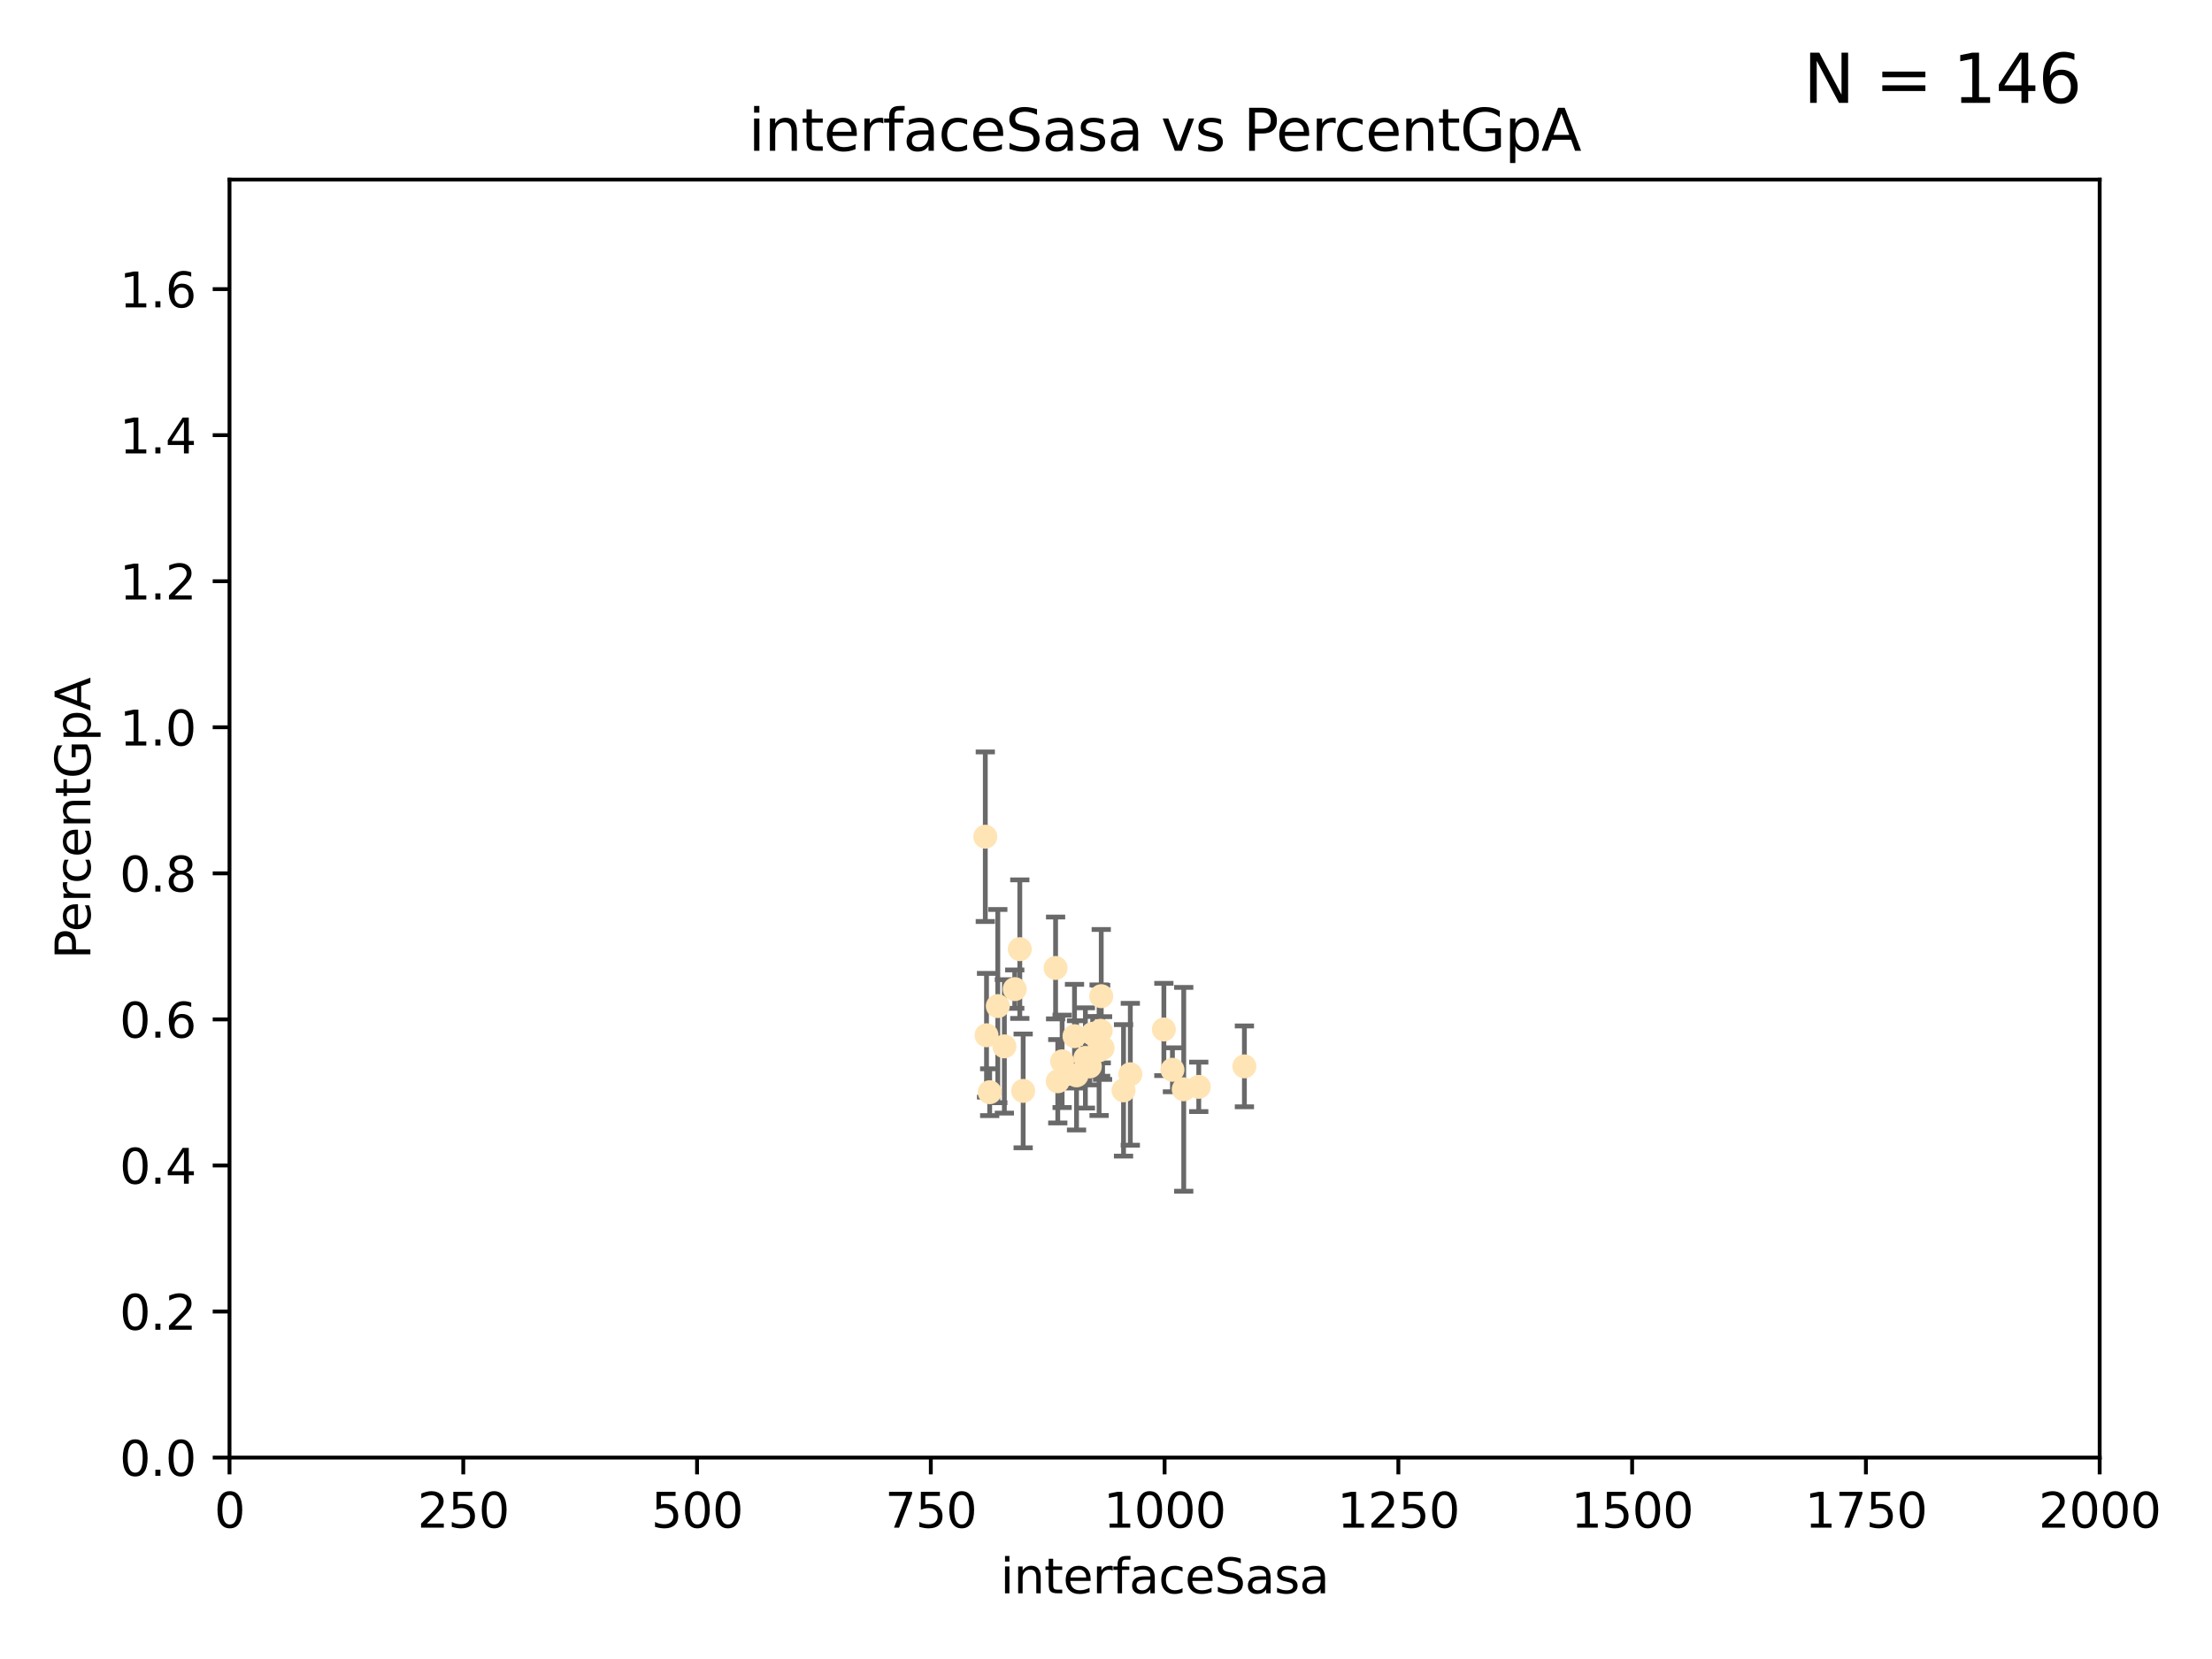 <?xml version="1.0" encoding="utf-8" standalone="no"?>
<!DOCTYPE svg PUBLIC "-//W3C//DTD SVG 1.1//EN"
  "http://www.w3.org/Graphics/SVG/1.1/DTD/svg11.dtd">
<svg xmlns:xlink="http://www.w3.org/1999/xlink" width="460.8pt" height="345.6pt" viewBox="0 0 460.8 345.6" xmlns="http://www.w3.org/2000/svg" version="1.1">
 <defs>
  <style type="text/css">*{stroke-linejoin: round; stroke-linecap: butt}</style>
 </defs>
 <g id="figure_1">
  <g id="patch_1">
   <path d="M 0 345.6 
L 460.8 345.6 
L 460.8 0 
L 0 0 
z
" style="fill: #ffffff"/>
  </g>
  <g id="axes_1">
   <g id="patch_2">
    <path d="M 47.81 303.64 
L 437.4 303.64 
L 437.4 37.411 
L 47.81 37.411 
z
" style="fill: #ffffff"/>
   </g>
   <g id="PathCollection_1">
    <defs>
     <path id="me84ce8295a" d="M 0 1.118 
C 0.297 1.118 0.581 1 0.791 0.791 
C 1 0.581 1.118 0.297 1.118 0 
C 1.118 -0.297 1 -0.581 0.791 -0.791 
C 0.581 -1 0.297 -1.118 0 -1.118 
C -0.297 -1.118 -0.581 -1 -0.791 -0.791 
C -1 -0.581 -1.118 -0.297 -1.118 0 
C -1.118 0.297 -1 0.581 -0.791 0.791 
C -0.581 1 -0.297 1.118 0 1.118 
z
" style="stroke: #ffe4b5"/>
    </defs>
    <g clip-path="url(#pfb0f640093)">
     <use xlink:href="#me84ce8295a" x="249.725" y="226.411" style="fill: #ffe4b5; stroke: #ffe4b5"/>
     <use xlink:href="#me84ce8295a" x="220.354" y="225.249" style="fill: #ffe4b5; stroke: #ffe4b5"/>
     <use xlink:href="#me84ce8295a" x="259.233" y="222.145" style="fill: #ffe4b5; stroke: #ffe4b5"/>
     <use xlink:href="#me84ce8295a" x="212.443" y="197.729" style="fill: #ffe4b5; stroke: #ffe4b5"/>
     <use xlink:href="#me84ce8295a" x="242.455" y="214.456" style="fill: #ffe4b5; stroke: #ffe4b5"/>
     <use xlink:href="#me84ce8295a" x="244.241" y="222.856" style="fill: #ffe4b5; stroke: #ffe4b5"/>
     <use xlink:href="#me84ce8295a" x="227.621" y="215.363" style="fill: #ffe4b5; stroke: #ffe4b5"/>
     <use xlink:href="#me84ce8295a" x="207.861" y="209.587" style="fill: #ffe4b5; stroke: #ffe4b5"/>
     <use xlink:href="#me84ce8295a" x="205.512" y="215.664" style="fill: #ffe4b5; stroke: #ffe4b5"/>
     <use xlink:href="#me84ce8295a" x="219.9" y="201.644" style="fill: #ffe4b5; stroke: #ffe4b5"/>
     <use xlink:href="#me84ce8295a" x="234.052" y="227.141" style="fill: #ffe4b5; stroke: #ffe4b5"/>
     <use xlink:href="#me84ce8295a" x="235.464" y="223.789" style="fill: #ffe4b5; stroke: #ffe4b5"/>
     <use xlink:href="#me84ce8295a" x="221.261" y="221.096" style="fill: #ffe4b5; stroke: #ffe4b5"/>
     <use xlink:href="#me84ce8295a" x="227.033" y="222.156" style="fill: #ffe4b5; stroke: #ffe4b5"/>
     <use xlink:href="#me84ce8295a" x="209.229" y="217.98" style="fill: #ffe4b5; stroke: #ffe4b5"/>
     <use xlink:href="#me84ce8295a" x="246.594" y="226.92" style="fill: #ffe4b5; stroke: #ffe4b5"/>
     <use xlink:href="#me84ce8295a" x="229.408" y="207.524" style="fill: #ffe4b5; stroke: #ffe4b5"/>
     <use xlink:href="#me84ce8295a" x="211.391" y="206.053" style="fill: #ffe4b5; stroke: #ffe4b5"/>
     <use xlink:href="#me84ce8295a" x="226.108" y="220.387" style="fill: #ffe4b5; stroke: #ffe4b5"/>
     <use xlink:href="#me84ce8295a" x="205.257" y="174.301" style="fill: #ffe4b5; stroke: #ffe4b5"/>
     <use xlink:href="#me84ce8295a" x="206.169" y="227.528" style="fill: #ffe4b5; stroke: #ffe4b5"/>
     <use xlink:href="#me84ce8295a" x="213.144" y="227.252" style="fill: #ffe4b5; stroke: #ffe4b5"/>
     <use xlink:href="#me84ce8295a" x="224.261" y="224.019" style="fill: #ffe4b5; stroke: #ffe4b5"/>
     <use xlink:href="#me84ce8295a" x="229.285" y="214.727" style="fill: #ffe4b5; stroke: #ffe4b5"/>
     <use xlink:href="#me84ce8295a" x="229.688" y="218.328" style="fill: #ffe4b5; stroke: #ffe4b5"/>
     <use xlink:href="#me84ce8295a" x="223.84" y="215.854" style="fill: #ffe4b5; stroke: #ffe4b5"/>
     <use xlink:href="#me84ce8295a" x="228.96" y="218.781" style="fill: #ffe4b5; stroke: #ffe4b5"/>
    </g>
   </g>
   <g id="matplotlib.axis_1">
    <g id="xtick_1">
     <g id="line2d_1">
      <defs>
       <path id="mf9e1c73b96" d="M 0 0 
L 0 3.5 
" style="stroke: #000000; stroke-width: 0.8"/>
      </defs>
      <g>
       <use xlink:href="#mf9e1c73b96" x="47.81" y="303.64" style="stroke: #000000; stroke-width: 0.8"/>
      </g>
     </g>
     <g id="text_1">
      <!-- 0 -->
      <g transform="translate(44.629 318.238)scale(0.1 -0.1)">
       <defs>
        <path id="DejaVuSans-30" d="M 2034 4250 
Q 1547 4250 1301 3770 
Q 1056 3291 1056 2328 
Q 1056 1369 1301 889 
Q 1547 409 2034 409 
Q 2525 409 2770 889 
Q 3016 1369 3016 2328 
Q 3016 3291 2770 3770 
Q 2525 4250 2034 4250 
z
M 2034 4750 
Q 2819 4750 3233 4129 
Q 3647 3509 3647 2328 
Q 3647 1150 3233 529 
Q 2819 -91 2034 -91 
Q 1250 -91 836 529 
Q 422 1150 422 2328 
Q 422 3509 836 4129 
Q 1250 4750 2034 4750 
z
" transform="scale(0.016)"/>
       </defs>
       <use xlink:href="#DejaVuSans-30"/>
      </g>
     </g>
    </g>
    <g id="xtick_2">
     <g id="line2d_2">
      <g>
       <use xlink:href="#mf9e1c73b96" x="96.509" y="303.64" style="stroke: #000000; stroke-width: 0.8"/>
      </g>
     </g>
     <g id="text_2">
      <!-- 250 -->
      <g transform="translate(86.965 318.238)scale(0.1 -0.1)">
       <defs>
        <path id="DejaVuSans-32" d="M 1228 531 
L 3431 531 
L 3431 0 
L 469 0 
L 469 531 
Q 828 903 1448 1529 
Q 2069 2156 2228 2338 
Q 2531 2678 2651 2914 
Q 2772 3150 2772 3378 
Q 2772 3750 2511 3984 
Q 2250 4219 1831 4219 
Q 1534 4219 1204 4116 
Q 875 4013 500 3803 
L 500 4441 
Q 881 4594 1212 4672 
Q 1544 4750 1819 4750 
Q 2544 4750 2975 4387 
Q 3406 4025 3406 3419 
Q 3406 3131 3298 2873 
Q 3191 2616 2906 2266 
Q 2828 2175 2409 1742 
Q 1991 1309 1228 531 
z
" transform="scale(0.016)"/>
        <path id="DejaVuSans-35" d="M 691 4666 
L 3169 4666 
L 3169 4134 
L 1269 4134 
L 1269 2991 
Q 1406 3038 1543 3061 
Q 1681 3084 1819 3084 
Q 2600 3084 3056 2656 
Q 3513 2228 3513 1497 
Q 3513 744 3044 326 
Q 2575 -91 1722 -91 
Q 1428 -91 1123 -41 
Q 819 9 494 109 
L 494 744 
Q 775 591 1075 516 
Q 1375 441 1709 441 
Q 2250 441 2565 725 
Q 2881 1009 2881 1497 
Q 2881 1984 2565 2268 
Q 2250 2553 1709 2553 
Q 1456 2553 1204 2497 
Q 953 2441 691 2322 
L 691 4666 
z
" transform="scale(0.016)"/>
       </defs>
       <use xlink:href="#DejaVuSans-32"/>
       <use xlink:href="#DejaVuSans-35" x="63.623"/>
       <use xlink:href="#DejaVuSans-30" x="127.246"/>
      </g>
     </g>
    </g>
    <g id="xtick_3">
     <g id="line2d_3">
      <g>
       <use xlink:href="#mf9e1c73b96" x="145.208" y="303.64" style="stroke: #000000; stroke-width: 0.8"/>
      </g>
     </g>
     <g id="text_3">
      <!-- 500 -->
      <g transform="translate(135.664 318.238)scale(0.1 -0.1)">
       <use xlink:href="#DejaVuSans-35"/>
       <use xlink:href="#DejaVuSans-30" x="63.623"/>
       <use xlink:href="#DejaVuSans-30" x="127.246"/>
      </g>
     </g>
    </g>
    <g id="xtick_4">
     <g id="line2d_4">
      <g>
       <use xlink:href="#mf9e1c73b96" x="193.906" y="303.64" style="stroke: #000000; stroke-width: 0.8"/>
      </g>
     </g>
     <g id="text_4">
      <!-- 750 -->
      <g transform="translate(184.363 318.238)scale(0.1 -0.1)">
       <defs>
        <path id="DejaVuSans-37" d="M 525 4666 
L 3525 4666 
L 3525 4397 
L 1831 0 
L 1172 0 
L 2766 4134 
L 525 4134 
L 525 4666 
z
" transform="scale(0.016)"/>
       </defs>
       <use xlink:href="#DejaVuSans-37"/>
       <use xlink:href="#DejaVuSans-35" x="63.623"/>
       <use xlink:href="#DejaVuSans-30" x="127.246"/>
      </g>
     </g>
    </g>
    <g id="xtick_5">
     <g id="line2d_5">
      <g>
       <use xlink:href="#mf9e1c73b96" x="242.605" y="303.64" style="stroke: #000000; stroke-width: 0.8"/>
      </g>
     </g>
     <g id="text_5">
      <!-- 1000 -->
      <g transform="translate(229.88 318.238)scale(0.1 -0.1)">
       <defs>
        <path id="DejaVuSans-31" d="M 794 531 
L 1825 531 
L 1825 4091 
L 703 3866 
L 703 4441 
L 1819 4666 
L 2450 4666 
L 2450 531 
L 3481 531 
L 3481 0 
L 794 0 
L 794 531 
z
" transform="scale(0.016)"/>
       </defs>
       <use xlink:href="#DejaVuSans-31"/>
       <use xlink:href="#DejaVuSans-30" x="63.623"/>
       <use xlink:href="#DejaVuSans-30" x="127.246"/>
       <use xlink:href="#DejaVuSans-30" x="190.869"/>
      </g>
     </g>
    </g>
    <g id="xtick_6">
     <g id="line2d_6">
      <g>
       <use xlink:href="#mf9e1c73b96" x="291.304" y="303.64" style="stroke: #000000; stroke-width: 0.8"/>
      </g>
     </g>
     <g id="text_6">
      <!-- 1250 -->
      <g transform="translate(278.579 318.238)scale(0.1 -0.1)">
       <use xlink:href="#DejaVuSans-31"/>
       <use xlink:href="#DejaVuSans-32" x="63.623"/>
       <use xlink:href="#DejaVuSans-35" x="127.246"/>
       <use xlink:href="#DejaVuSans-30" x="190.869"/>
      </g>
     </g>
    </g>
    <g id="xtick_7">
     <g id="line2d_7">
      <g>
       <use xlink:href="#mf9e1c73b96" x="340.002" y="303.64" style="stroke: #000000; stroke-width: 0.8"/>
      </g>
     </g>
     <g id="text_7">
      <!-- 1500 -->
      <g transform="translate(327.277 318.238)scale(0.1 -0.1)">
       <use xlink:href="#DejaVuSans-31"/>
       <use xlink:href="#DejaVuSans-35" x="63.623"/>
       <use xlink:href="#DejaVuSans-30" x="127.246"/>
       <use xlink:href="#DejaVuSans-30" x="190.869"/>
      </g>
     </g>
    </g>
    <g id="xtick_8">
     <g id="line2d_8">
      <g>
       <use xlink:href="#mf9e1c73b96" x="388.701" y="303.64" style="stroke: #000000; stroke-width: 0.8"/>
      </g>
     </g>
     <g id="text_8">
      <!-- 1750 -->
      <g transform="translate(375.976 318.238)scale(0.1 -0.1)">
       <use xlink:href="#DejaVuSans-31"/>
       <use xlink:href="#DejaVuSans-37" x="63.623"/>
       <use xlink:href="#DejaVuSans-35" x="127.246"/>
       <use xlink:href="#DejaVuSans-30" x="190.869"/>
      </g>
     </g>
    </g>
    <g id="xtick_9">
     <g id="line2d_9">
      <g>
       <use xlink:href="#mf9e1c73b96" x="437.4" y="303.64" style="stroke: #000000; stroke-width: 0.8"/>
      </g>
     </g>
     <g id="text_9">
      <!-- 2000 -->
      <g transform="translate(424.675 318.238)scale(0.1 -0.1)">
       <use xlink:href="#DejaVuSans-32"/>
       <use xlink:href="#DejaVuSans-30" x="63.623"/>
       <use xlink:href="#DejaVuSans-30" x="127.246"/>
       <use xlink:href="#DejaVuSans-30" x="190.869"/>
      </g>
     </g>
    </g>
    <g id="text_10">
     <!-- interfaceSasa -->
     <g transform="translate(208.398 331.917)scale(0.1 -0.1)">
      <defs>
       <path id="DejaVuSans-69" d="M 603 3500 
L 1178 3500 
L 1178 0 
L 603 0 
L 603 3500 
z
M 603 4863 
L 1178 4863 
L 1178 4134 
L 603 4134 
L 603 4863 
z
" transform="scale(0.016)"/>
       <path id="DejaVuSans-6e" d="M 3513 2113 
L 3513 0 
L 2938 0 
L 2938 2094 
Q 2938 2591 2744 2837 
Q 2550 3084 2163 3084 
Q 1697 3084 1428 2787 
Q 1159 2491 1159 1978 
L 1159 0 
L 581 0 
L 581 3500 
L 1159 3500 
L 1159 2956 
Q 1366 3272 1645 3428 
Q 1925 3584 2291 3584 
Q 2894 3584 3203 3211 
Q 3513 2838 3513 2113 
z
" transform="scale(0.016)"/>
       <path id="DejaVuSans-74" d="M 1172 4494 
L 1172 3500 
L 2356 3500 
L 2356 3053 
L 1172 3053 
L 1172 1153 
Q 1172 725 1289 603 
Q 1406 481 1766 481 
L 2356 481 
L 2356 0 
L 1766 0 
Q 1100 0 847 248 
Q 594 497 594 1153 
L 594 3053 
L 172 3053 
L 172 3500 
L 594 3500 
L 594 4494 
L 1172 4494 
z
" transform="scale(0.016)"/>
       <path id="DejaVuSans-65" d="M 3597 1894 
L 3597 1613 
L 953 1613 
Q 991 1019 1311 708 
Q 1631 397 2203 397 
Q 2534 397 2845 478 
Q 3156 559 3463 722 
L 3463 178 
Q 3153 47 2828 -22 
Q 2503 -91 2169 -91 
Q 1331 -91 842 396 
Q 353 884 353 1716 
Q 353 2575 817 3079 
Q 1281 3584 2069 3584 
Q 2775 3584 3186 3129 
Q 3597 2675 3597 1894 
z
M 3022 2063 
Q 3016 2534 2758 2815 
Q 2500 3097 2075 3097 
Q 1594 3097 1305 2825 
Q 1016 2553 972 2059 
L 3022 2063 
z
" transform="scale(0.016)"/>
       <path id="DejaVuSans-72" d="M 2631 2963 
Q 2534 3019 2420 3045 
Q 2306 3072 2169 3072 
Q 1681 3072 1420 2755 
Q 1159 2438 1159 1844 
L 1159 0 
L 581 0 
L 581 3500 
L 1159 3500 
L 1159 2956 
Q 1341 3275 1631 3429 
Q 1922 3584 2338 3584 
Q 2397 3584 2469 3576 
Q 2541 3569 2628 3553 
L 2631 2963 
z
" transform="scale(0.016)"/>
       <path id="DejaVuSans-66" d="M 2375 4863 
L 2375 4384 
L 1825 4384 
Q 1516 4384 1395 4259 
Q 1275 4134 1275 3809 
L 1275 3500 
L 2222 3500 
L 2222 3053 
L 1275 3053 
L 1275 0 
L 697 0 
L 697 3053 
L 147 3053 
L 147 3500 
L 697 3500 
L 697 3744 
Q 697 4328 969 4595 
Q 1241 4863 1831 4863 
L 2375 4863 
z
" transform="scale(0.016)"/>
       <path id="DejaVuSans-61" d="M 2194 1759 
Q 1497 1759 1228 1600 
Q 959 1441 959 1056 
Q 959 750 1161 570 
Q 1363 391 1709 391 
Q 2188 391 2477 730 
Q 2766 1069 2766 1631 
L 2766 1759 
L 2194 1759 
z
M 3341 1997 
L 3341 0 
L 2766 0 
L 2766 531 
Q 2569 213 2275 61 
Q 1981 -91 1556 -91 
Q 1019 -91 701 211 
Q 384 513 384 1019 
Q 384 1609 779 1909 
Q 1175 2209 1959 2209 
L 2766 2209 
L 2766 2266 
Q 2766 2663 2505 2880 
Q 2244 3097 1772 3097 
Q 1472 3097 1187 3025 
Q 903 2953 641 2809 
L 641 3341 
Q 956 3463 1253 3523 
Q 1550 3584 1831 3584 
Q 2591 3584 2966 3190 
Q 3341 2797 3341 1997 
z
" transform="scale(0.016)"/>
       <path id="DejaVuSans-63" d="M 3122 3366 
L 3122 2828 
Q 2878 2963 2633 3030 
Q 2388 3097 2138 3097 
Q 1578 3097 1268 2742 
Q 959 2388 959 1747 
Q 959 1106 1268 751 
Q 1578 397 2138 397 
Q 2388 397 2633 464 
Q 2878 531 3122 666 
L 3122 134 
Q 2881 22 2623 -34 
Q 2366 -91 2075 -91 
Q 1284 -91 818 406 
Q 353 903 353 1747 
Q 353 2603 823 3093 
Q 1294 3584 2113 3584 
Q 2378 3584 2631 3529 
Q 2884 3475 3122 3366 
z
" transform="scale(0.016)"/>
       <path id="DejaVuSans-53" d="M 3425 4513 
L 3425 3897 
Q 3066 4069 2747 4153 
Q 2428 4238 2131 4238 
Q 1616 4238 1336 4038 
Q 1056 3838 1056 3469 
Q 1056 3159 1242 3001 
Q 1428 2844 1947 2747 
L 2328 2669 
Q 3034 2534 3370 2195 
Q 3706 1856 3706 1288 
Q 3706 609 3251 259 
Q 2797 -91 1919 -91 
Q 1588 -91 1214 -16 
Q 841 59 441 206 
L 441 856 
Q 825 641 1194 531 
Q 1563 422 1919 422 
Q 2459 422 2753 634 
Q 3047 847 3047 1241 
Q 3047 1584 2836 1778 
Q 2625 1972 2144 2069 
L 1759 2144 
Q 1053 2284 737 2584 
Q 422 2884 422 3419 
Q 422 4038 858 4394 
Q 1294 4750 2059 4750 
Q 2388 4750 2728 4690 
Q 3069 4631 3425 4513 
z
" transform="scale(0.016)"/>
       <path id="DejaVuSans-73" d="M 2834 3397 
L 2834 2853 
Q 2591 2978 2328 3040 
Q 2066 3103 1784 3103 
Q 1356 3103 1142 2972 
Q 928 2841 928 2578 
Q 928 2378 1081 2264 
Q 1234 2150 1697 2047 
L 1894 2003 
Q 2506 1872 2764 1633 
Q 3022 1394 3022 966 
Q 3022 478 2636 193 
Q 2250 -91 1575 -91 
Q 1294 -91 989 -36 
Q 684 19 347 128 
L 347 722 
Q 666 556 975 473 
Q 1284 391 1588 391 
Q 1994 391 2212 530 
Q 2431 669 2431 922 
Q 2431 1156 2273 1281 
Q 2116 1406 1581 1522 
L 1381 1569 
Q 847 1681 609 1914 
Q 372 2147 372 2553 
Q 372 3047 722 3315 
Q 1072 3584 1716 3584 
Q 2034 3584 2315 3537 
Q 2597 3491 2834 3397 
z
" transform="scale(0.016)"/>
      </defs>
      <use xlink:href="#DejaVuSans-69"/>
      <use xlink:href="#DejaVuSans-6e" x="27.783"/>
      <use xlink:href="#DejaVuSans-74" x="91.162"/>
      <use xlink:href="#DejaVuSans-65" x="130.371"/>
      <use xlink:href="#DejaVuSans-72" x="191.895"/>
      <use xlink:href="#DejaVuSans-66" x="233.008"/>
      <use xlink:href="#DejaVuSans-61" x="268.213"/>
      <use xlink:href="#DejaVuSans-63" x="329.492"/>
      <use xlink:href="#DejaVuSans-65" x="384.473"/>
      <use xlink:href="#DejaVuSans-53" x="445.996"/>
      <use xlink:href="#DejaVuSans-61" x="509.473"/>
      <use xlink:href="#DejaVuSans-73" x="570.752"/>
      <use xlink:href="#DejaVuSans-61" x="622.852"/>
     </g>
    </g>
   </g>
   <g id="matplotlib.axis_2">
    <g id="ytick_1">
     <g id="line2d_10">
      <defs>
       <path id="me2fb9db922" d="M 0 0 
L -3.5 0 
" style="stroke: #000000; stroke-width: 0.8"/>
      </defs>
      <g>
       <use xlink:href="#me2fb9db922" x="47.81" y="303.64" style="stroke: #000000; stroke-width: 0.8"/>
      </g>
     </g>
     <g id="text_11">
      <!-- 0.0 -->
      <g transform="translate(24.907 307.439)scale(0.1 -0.1)">
       <defs>
        <path id="DejaVuSans-2e" d="M 684 794 
L 1344 794 
L 1344 0 
L 684 0 
L 684 794 
z
" transform="scale(0.016)"/>
       </defs>
       <use xlink:href="#DejaVuSans-30"/>
       <use xlink:href="#DejaVuSans-2e" x="63.623"/>
       <use xlink:href="#DejaVuSans-30" x="95.41"/>
      </g>
     </g>
    </g>
    <g id="ytick_2">
     <g id="line2d_11">
      <g>
       <use xlink:href="#me2fb9db922" x="47.81" y="273.214" style="stroke: #000000; stroke-width: 0.8"/>
      </g>
     </g>
     <g id="text_12">
      <!-- 0.2 -->
      <g transform="translate(24.907 277.013)scale(0.1 -0.1)">
       <use xlink:href="#DejaVuSans-30"/>
       <use xlink:href="#DejaVuSans-2e" x="63.623"/>
       <use xlink:href="#DejaVuSans-32" x="95.41"/>
      </g>
     </g>
    </g>
    <g id="ytick_3">
     <g id="line2d_12">
      <g>
       <use xlink:href="#me2fb9db922" x="47.81" y="242.788" style="stroke: #000000; stroke-width: 0.8"/>
      </g>
     </g>
     <g id="text_13">
      <!-- 0.4 -->
      <g transform="translate(24.907 246.587)scale(0.1 -0.1)">
       <defs>
        <path id="DejaVuSans-34" d="M 2419 4116 
L 825 1625 
L 2419 1625 
L 2419 4116 
z
M 2253 4666 
L 3047 4666 
L 3047 1625 
L 3713 1625 
L 3713 1100 
L 3047 1100 
L 3047 0 
L 2419 0 
L 2419 1100 
L 313 1100 
L 313 1709 
L 2253 4666 
z
" transform="scale(0.016)"/>
       </defs>
       <use xlink:href="#DejaVuSans-30"/>
       <use xlink:href="#DejaVuSans-2e" x="63.623"/>
       <use xlink:href="#DejaVuSans-34" x="95.41"/>
      </g>
     </g>
    </g>
    <g id="ytick_4">
     <g id="line2d_13">
      <g>
       <use xlink:href="#me2fb9db922" x="47.81" y="212.362" style="stroke: #000000; stroke-width: 0.8"/>
      </g>
     </g>
     <g id="text_14">
      <!-- 0.6 -->
      <g transform="translate(24.907 216.161)scale(0.1 -0.1)">
       <defs>
        <path id="DejaVuSans-36" d="M 2113 2584 
Q 1688 2584 1439 2293 
Q 1191 2003 1191 1497 
Q 1191 994 1439 701 
Q 1688 409 2113 409 
Q 2538 409 2786 701 
Q 3034 994 3034 1497 
Q 3034 2003 2786 2293 
Q 2538 2584 2113 2584 
z
M 3366 4563 
L 3366 3988 
Q 3128 4100 2886 4159 
Q 2644 4219 2406 4219 
Q 1781 4219 1451 3797 
Q 1122 3375 1075 2522 
Q 1259 2794 1537 2939 
Q 1816 3084 2150 3084 
Q 2853 3084 3261 2657 
Q 3669 2231 3669 1497 
Q 3669 778 3244 343 
Q 2819 -91 2113 -91 
Q 1303 -91 875 529 
Q 447 1150 447 2328 
Q 447 3434 972 4092 
Q 1497 4750 2381 4750 
Q 2619 4750 2861 4703 
Q 3103 4656 3366 4563 
z
" transform="scale(0.016)"/>
       </defs>
       <use xlink:href="#DejaVuSans-30"/>
       <use xlink:href="#DejaVuSans-2e" x="63.623"/>
       <use xlink:href="#DejaVuSans-36" x="95.41"/>
      </g>
     </g>
    </g>
    <g id="ytick_5">
     <g id="line2d_14">
      <g>
       <use xlink:href="#me2fb9db922" x="47.81" y="181.935" style="stroke: #000000; stroke-width: 0.8"/>
      </g>
     </g>
     <g id="text_15">
      <!-- 0.8 -->
      <g transform="translate(24.907 185.735)scale(0.1 -0.1)">
       <defs>
        <path id="DejaVuSans-38" d="M 2034 2216 
Q 1584 2216 1326 1975 
Q 1069 1734 1069 1313 
Q 1069 891 1326 650 
Q 1584 409 2034 409 
Q 2484 409 2743 651 
Q 3003 894 3003 1313 
Q 3003 1734 2745 1975 
Q 2488 2216 2034 2216 
z
M 1403 2484 
Q 997 2584 770 2862 
Q 544 3141 544 3541 
Q 544 4100 942 4425 
Q 1341 4750 2034 4750 
Q 2731 4750 3128 4425 
Q 3525 4100 3525 3541 
Q 3525 3141 3298 2862 
Q 3072 2584 2669 2484 
Q 3125 2378 3379 2068 
Q 3634 1759 3634 1313 
Q 3634 634 3220 271 
Q 2806 -91 2034 -91 
Q 1263 -91 848 271 
Q 434 634 434 1313 
Q 434 1759 690 2068 
Q 947 2378 1403 2484 
z
M 1172 3481 
Q 1172 3119 1398 2916 
Q 1625 2713 2034 2713 
Q 2441 2713 2670 2916 
Q 2900 3119 2900 3481 
Q 2900 3844 2670 4047 
Q 2441 4250 2034 4250 
Q 1625 4250 1398 4047 
Q 1172 3844 1172 3481 
z
" transform="scale(0.016)"/>
       </defs>
       <use xlink:href="#DejaVuSans-30"/>
       <use xlink:href="#DejaVuSans-2e" x="63.623"/>
       <use xlink:href="#DejaVuSans-38" x="95.41"/>
      </g>
     </g>
    </g>
    <g id="ytick_6">
     <g id="line2d_15">
      <g>
       <use xlink:href="#me2fb9db922" x="47.81" y="151.509" style="stroke: #000000; stroke-width: 0.8"/>
      </g>
     </g>
     <g id="text_16">
      <!-- 1.0 -->
      <g transform="translate(24.907 155.308)scale(0.1 -0.1)">
       <use xlink:href="#DejaVuSans-31"/>
       <use xlink:href="#DejaVuSans-2e" x="63.623"/>
       <use xlink:href="#DejaVuSans-30" x="95.41"/>
      </g>
     </g>
    </g>
    <g id="ytick_7">
     <g id="line2d_16">
      <g>
       <use xlink:href="#me2fb9db922" x="47.81" y="121.083" style="stroke: #000000; stroke-width: 0.8"/>
      </g>
     </g>
     <g id="text_17">
      <!-- 1.2 -->
      <g transform="translate(24.907 124.882)scale(0.1 -0.1)">
       <use xlink:href="#DejaVuSans-31"/>
       <use xlink:href="#DejaVuSans-2e" x="63.623"/>
       <use xlink:href="#DejaVuSans-32" x="95.41"/>
      </g>
     </g>
    </g>
    <g id="ytick_8">
     <g id="line2d_17">
      <g>
       <use xlink:href="#me2fb9db922" x="47.81" y="90.657" style="stroke: #000000; stroke-width: 0.8"/>
      </g>
     </g>
     <g id="text_18">
      <!-- 1.4 -->
      <g transform="translate(24.907 94.456)scale(0.1 -0.1)">
       <use xlink:href="#DejaVuSans-31"/>
       <use xlink:href="#DejaVuSans-2e" x="63.623"/>
       <use xlink:href="#DejaVuSans-34" x="95.41"/>
      </g>
     </g>
    </g>
    <g id="ytick_9">
     <g id="line2d_18">
      <g>
       <use xlink:href="#me2fb9db922" x="47.81" y="60.231" style="stroke: #000000; stroke-width: 0.8"/>
      </g>
     </g>
     <g id="text_19">
      <!-- 1.6 -->
      <g transform="translate(24.907 64.03)scale(0.1 -0.1)">
       <use xlink:href="#DejaVuSans-31"/>
       <use xlink:href="#DejaVuSans-2e" x="63.623"/>
       <use xlink:href="#DejaVuSans-36" x="95.41"/>
      </g>
     </g>
    </g>
    <g id="text_20">
     <!-- PercentGpA -->
     <g transform="translate(18.827 199.802)rotate(-90)scale(0.1 -0.1)">
      <defs>
       <path id="DejaVuSans-50" d="M 1259 4147 
L 1259 2394 
L 2053 2394 
Q 2494 2394 2734 2622 
Q 2975 2850 2975 3272 
Q 2975 3691 2734 3919 
Q 2494 4147 2053 4147 
L 1259 4147 
z
M 628 4666 
L 2053 4666 
Q 2838 4666 3239 4311 
Q 3641 3956 3641 3272 
Q 3641 2581 3239 2228 
Q 2838 1875 2053 1875 
L 1259 1875 
L 1259 0 
L 628 0 
L 628 4666 
z
" transform="scale(0.016)"/>
       <path id="DejaVuSans-47" d="M 3809 666 
L 3809 1919 
L 2778 1919 
L 2778 2438 
L 4434 2438 
L 4434 434 
Q 4069 175 3628 42 
Q 3188 -91 2688 -91 
Q 1594 -91 976 548 
Q 359 1188 359 2328 
Q 359 3472 976 4111 
Q 1594 4750 2688 4750 
Q 3144 4750 3555 4637 
Q 3966 4525 4313 4306 
L 4313 3634 
Q 3963 3931 3569 4081 
Q 3175 4231 2741 4231 
Q 1884 4231 1454 3753 
Q 1025 3275 1025 2328 
Q 1025 1384 1454 906 
Q 1884 428 2741 428 
Q 3075 428 3337 486 
Q 3600 544 3809 666 
z
" transform="scale(0.016)"/>
       <path id="DejaVuSans-70" d="M 1159 525 
L 1159 -1331 
L 581 -1331 
L 581 3500 
L 1159 3500 
L 1159 2969 
Q 1341 3281 1617 3432 
Q 1894 3584 2278 3584 
Q 2916 3584 3314 3078 
Q 3713 2572 3713 1747 
Q 3713 922 3314 415 
Q 2916 -91 2278 -91 
Q 1894 -91 1617 61 
Q 1341 213 1159 525 
z
M 3116 1747 
Q 3116 2381 2855 2742 
Q 2594 3103 2138 3103 
Q 1681 3103 1420 2742 
Q 1159 2381 1159 1747 
Q 1159 1113 1420 752 
Q 1681 391 2138 391 
Q 2594 391 2855 752 
Q 3116 1113 3116 1747 
z
" transform="scale(0.016)"/>
       <path id="DejaVuSans-41" d="M 2188 4044 
L 1331 1722 
L 3047 1722 
L 2188 4044 
z
M 1831 4666 
L 2547 4666 
L 4325 0 
L 3669 0 
L 3244 1197 
L 1141 1197 
L 716 0 
L 50 0 
L 1831 4666 
z
" transform="scale(0.016)"/>
      </defs>
      <use xlink:href="#DejaVuSans-50"/>
      <use xlink:href="#DejaVuSans-65" x="56.678"/>
      <use xlink:href="#DejaVuSans-72" x="118.201"/>
      <use xlink:href="#DejaVuSans-63" x="157.064"/>
      <use xlink:href="#DejaVuSans-65" x="212.045"/>
      <use xlink:href="#DejaVuSans-6e" x="273.568"/>
      <use xlink:href="#DejaVuSans-74" x="336.947"/>
      <use xlink:href="#DejaVuSans-47" x="376.156"/>
      <use xlink:href="#DejaVuSans-70" x="453.646"/>
      <use xlink:href="#DejaVuSans-41" x="517.123"/>
     </g>
    </g>
   </g>
   <g id="LineCollection_1">
    <path d="M 249.725 231.559 
L 249.725 221.262 
" clip-path="url(#pfb0f640093)" style="fill: none; stroke: #696969"/>
    <path d="M 220.354 233.934 
L 220.354 216.564 
" clip-path="url(#pfb0f640093)" style="fill: none; stroke: #696969"/>
    <path d="M 259.233 230.566 
L 259.233 213.724 
" clip-path="url(#pfb0f640093)" style="fill: none; stroke: #696969"/>
    <path d="M 212.443 212.161 
L 212.443 183.297 
" clip-path="url(#pfb0f640093)" style="fill: none; stroke: #696969"/>
    <path d="M 242.455 224.068 
L 242.455 204.844 
" clip-path="url(#pfb0f640093)" style="fill: none; stroke: #696969"/>
    <path d="M 244.241 227.432 
L 244.241 218.28 
" clip-path="url(#pfb0f640093)" style="fill: none; stroke: #696969"/>
    <path d="M 227.621 218.973 
L 227.621 211.753 
" clip-path="url(#pfb0f640093)" style="fill: none; stroke: #696969"/>
    <path d="M 207.861 229.712 
L 207.861 189.461 
" clip-path="url(#pfb0f640093)" style="fill: none; stroke: #696969"/>
    <path d="M 205.512 228.553 
L 205.512 202.775 
" clip-path="url(#pfb0f640093)" style="fill: none; stroke: #696969"/>
    <path d="M 219.9 212.251 
L 219.9 191.038 
" clip-path="url(#pfb0f640093)" style="fill: none; stroke: #696969"/>
    <path d="M 234.052 240.836 
L 234.052 213.447 
" clip-path="url(#pfb0f640093)" style="fill: none; stroke: #696969"/>
    <path d="M 235.464 238.564 
L 235.464 209.013 
" clip-path="url(#pfb0f640093)" style="fill: none; stroke: #696969"/>
    <path d="M 221.261 230.72 
L 221.261 211.472 
" clip-path="url(#pfb0f640093)" style="fill: none; stroke: #696969"/>
    <path d="M 227.033 226.003 
L 227.033 218.309 
" clip-path="url(#pfb0f640093)" style="fill: none; stroke: #696969"/>
    <path d="M 209.229 231.879 
L 209.229 204.081 
" clip-path="url(#pfb0f640093)" style="fill: none; stroke: #696969"/>
    <path d="M 246.594 248.148 
L 246.594 205.692 
" clip-path="url(#pfb0f640093)" style="fill: none; stroke: #696969"/>
    <path d="M 229.408 221.421 
L 229.408 193.628 
" clip-path="url(#pfb0f640093)" style="fill: none; stroke: #696969"/>
    <path d="M 211.391 210.052 
L 211.391 202.055 
" clip-path="url(#pfb0f640093)" style="fill: none; stroke: #696969"/>
    <path d="M 226.108 230.827 
L 226.108 209.948 
" clip-path="url(#pfb0f640093)" style="fill: none; stroke: #696969"/>
    <path d="M 205.257 191.963 
L 205.257 156.639 
" clip-path="url(#pfb0f640093)" style="fill: none; stroke: #696969"/>
    <path d="M 206.169 232.402 
L 206.169 222.654 
" clip-path="url(#pfb0f640093)" style="fill: none; stroke: #696969"/>
    <path d="M 213.144 239.103 
L 213.144 215.401 
" clip-path="url(#pfb0f640093)" style="fill: none; stroke: #696969"/>
    <path d="M 224.261 235.397 
L 224.261 212.641 
" clip-path="url(#pfb0f640093)" style="fill: none; stroke: #696969"/>
    <path d="M 229.285 224.202 
L 229.285 205.252 
" clip-path="url(#pfb0f640093)" style="fill: none; stroke: #696969"/>
    <path d="M 229.688 224.868 
L 229.688 211.788 
" clip-path="url(#pfb0f640093)" style="fill: none; stroke: #696969"/>
    <path d="M 223.84 226.654 
L 223.84 205.054 
" clip-path="url(#pfb0f640093)" style="fill: none; stroke: #696969"/>
    <path d="M 228.96 232.379 
L 228.96 205.183 
" clip-path="url(#pfb0f640093)" style="fill: none; stroke: #696969"/>
   </g>
   <g id="line2d_19">
    <defs>
     <path id="m430a301733" d="M 2 0 
L -2 -0 
" style="stroke: #696969"/>
    </defs>
    <g clip-path="url(#pfb0f640093)">
     <use xlink:href="#m430a301733" x="249.725" y="231.559" style="fill: #696969; stroke: #696969"/>
     <use xlink:href="#m430a301733" x="220.354" y="233.934" style="fill: #696969; stroke: #696969"/>
     <use xlink:href="#m430a301733" x="259.233" y="230.566" style="fill: #696969; stroke: #696969"/>
     <use xlink:href="#m430a301733" x="212.443" y="212.161" style="fill: #696969; stroke: #696969"/>
     <use xlink:href="#m430a301733" x="242.455" y="224.068" style="fill: #696969; stroke: #696969"/>
     <use xlink:href="#m430a301733" x="244.241" y="227.432" style="fill: #696969; stroke: #696969"/>
     <use xlink:href="#m430a301733" x="227.621" y="218.973" style="fill: #696969; stroke: #696969"/>
     <use xlink:href="#m430a301733" x="207.861" y="229.712" style="fill: #696969; stroke: #696969"/>
     <use xlink:href="#m430a301733" x="205.512" y="228.553" style="fill: #696969; stroke: #696969"/>
     <use xlink:href="#m430a301733" x="219.9" y="212.251" style="fill: #696969; stroke: #696969"/>
     <use xlink:href="#m430a301733" x="234.052" y="240.836" style="fill: #696969; stroke: #696969"/>
     <use xlink:href="#m430a301733" x="235.464" y="238.564" style="fill: #696969; stroke: #696969"/>
     <use xlink:href="#m430a301733" x="221.261" y="230.72" style="fill: #696969; stroke: #696969"/>
     <use xlink:href="#m430a301733" x="227.033" y="226.003" style="fill: #696969; stroke: #696969"/>
     <use xlink:href="#m430a301733" x="209.229" y="231.879" style="fill: #696969; stroke: #696969"/>
     <use xlink:href="#m430a301733" x="246.594" y="248.148" style="fill: #696969; stroke: #696969"/>
     <use xlink:href="#m430a301733" x="229.408" y="221.421" style="fill: #696969; stroke: #696969"/>
     <use xlink:href="#m430a301733" x="211.391" y="210.052" style="fill: #696969; stroke: #696969"/>
     <use xlink:href="#m430a301733" x="226.108" y="230.827" style="fill: #696969; stroke: #696969"/>
     <use xlink:href="#m430a301733" x="205.257" y="191.963" style="fill: #696969; stroke: #696969"/>
     <use xlink:href="#m430a301733" x="206.169" y="232.402" style="fill: #696969; stroke: #696969"/>
     <use xlink:href="#m430a301733" x="213.144" y="239.103" style="fill: #696969; stroke: #696969"/>
     <use xlink:href="#m430a301733" x="224.261" y="235.397" style="fill: #696969; stroke: #696969"/>
     <use xlink:href="#m430a301733" x="229.285" y="224.202" style="fill: #696969; stroke: #696969"/>
     <use xlink:href="#m430a301733" x="229.688" y="224.868" style="fill: #696969; stroke: #696969"/>
     <use xlink:href="#m430a301733" x="223.84" y="226.654" style="fill: #696969; stroke: #696969"/>
     <use xlink:href="#m430a301733" x="228.96" y="232.379" style="fill: #696969; stroke: #696969"/>
    </g>
   </g>
   <g id="line2d_20">
    <g clip-path="url(#pfb0f640093)">
     <use xlink:href="#m430a301733" x="249.725" y="221.262" style="fill: #696969; stroke: #696969"/>
     <use xlink:href="#m430a301733" x="220.354" y="216.564" style="fill: #696969; stroke: #696969"/>
     <use xlink:href="#m430a301733" x="259.233" y="213.724" style="fill: #696969; stroke: #696969"/>
     <use xlink:href="#m430a301733" x="212.443" y="183.297" style="fill: #696969; stroke: #696969"/>
     <use xlink:href="#m430a301733" x="242.455" y="204.844" style="fill: #696969; stroke: #696969"/>
     <use xlink:href="#m430a301733" x="244.241" y="218.28" style="fill: #696969; stroke: #696969"/>
     <use xlink:href="#m430a301733" x="227.621" y="211.753" style="fill: #696969; stroke: #696969"/>
     <use xlink:href="#m430a301733" x="207.861" y="189.461" style="fill: #696969; stroke: #696969"/>
     <use xlink:href="#m430a301733" x="205.512" y="202.775" style="fill: #696969; stroke: #696969"/>
     <use xlink:href="#m430a301733" x="219.9" y="191.038" style="fill: #696969; stroke: #696969"/>
     <use xlink:href="#m430a301733" x="234.052" y="213.447" style="fill: #696969; stroke: #696969"/>
     <use xlink:href="#m430a301733" x="235.464" y="209.013" style="fill: #696969; stroke: #696969"/>
     <use xlink:href="#m430a301733" x="221.261" y="211.472" style="fill: #696969; stroke: #696969"/>
     <use xlink:href="#m430a301733" x="227.033" y="218.309" style="fill: #696969; stroke: #696969"/>
     <use xlink:href="#m430a301733" x="209.229" y="204.081" style="fill: #696969; stroke: #696969"/>
     <use xlink:href="#m430a301733" x="246.594" y="205.692" style="fill: #696969; stroke: #696969"/>
     <use xlink:href="#m430a301733" x="229.408" y="193.628" style="fill: #696969; stroke: #696969"/>
     <use xlink:href="#m430a301733" x="211.391" y="202.055" style="fill: #696969; stroke: #696969"/>
     <use xlink:href="#m430a301733" x="226.108" y="209.948" style="fill: #696969; stroke: #696969"/>
     <use xlink:href="#m430a301733" x="205.257" y="156.639" style="fill: #696969; stroke: #696969"/>
     <use xlink:href="#m430a301733" x="206.169" y="222.654" style="fill: #696969; stroke: #696969"/>
     <use xlink:href="#m430a301733" x="213.144" y="215.401" style="fill: #696969; stroke: #696969"/>
     <use xlink:href="#m430a301733" x="224.261" y="212.641" style="fill: #696969; stroke: #696969"/>
     <use xlink:href="#m430a301733" x="229.285" y="205.252" style="fill: #696969; stroke: #696969"/>
     <use xlink:href="#m430a301733" x="229.688" y="211.788" style="fill: #696969; stroke: #696969"/>
     <use xlink:href="#m430a301733" x="223.84" y="205.054" style="fill: #696969; stroke: #696969"/>
     <use xlink:href="#m430a301733" x="228.96" y="205.183" style="fill: #696969; stroke: #696969"/>
    </g>
   </g>
   <g id="line2d_21">
    <defs>
     <path id="m859f2f132a" d="M 0 2 
C 0.53 2 1.039 1.789 1.414 1.414 
C 1.789 1.039 2 0.53 2 0 
C 2 -0.53 1.789 -1.039 1.414 -1.414 
C 1.039 -1.789 0.53 -2 0 -2 
C -0.53 -2 -1.039 -1.789 -1.414 -1.414 
C -1.789 -1.039 -2 -0.53 -2 0 
C -2 0.53 -1.789 1.039 -1.414 1.414 
C -1.039 1.789 -0.53 2 0 2 
z
" style="stroke: #ffe4b5"/>
    </defs>
    <g clip-path="url(#pfb0f640093)">
     <use xlink:href="#m859f2f132a" x="249.725" y="226.411" style="fill: #ffe4b5; stroke: #ffe4b5"/>
     <use xlink:href="#m859f2f132a" x="220.354" y="225.249" style="fill: #ffe4b5; stroke: #ffe4b5"/>
     <use xlink:href="#m859f2f132a" x="259.233" y="222.145" style="fill: #ffe4b5; stroke: #ffe4b5"/>
     <use xlink:href="#m859f2f132a" x="212.443" y="197.729" style="fill: #ffe4b5; stroke: #ffe4b5"/>
     <use xlink:href="#m859f2f132a" x="242.455" y="214.456" style="fill: #ffe4b5; stroke: #ffe4b5"/>
     <use xlink:href="#m859f2f132a" x="244.241" y="222.856" style="fill: #ffe4b5; stroke: #ffe4b5"/>
     <use xlink:href="#m859f2f132a" x="227.621" y="215.363" style="fill: #ffe4b5; stroke: #ffe4b5"/>
     <use xlink:href="#m859f2f132a" x="207.861" y="209.587" style="fill: #ffe4b5; stroke: #ffe4b5"/>
     <use xlink:href="#m859f2f132a" x="205.512" y="215.664" style="fill: #ffe4b5; stroke: #ffe4b5"/>
     <use xlink:href="#m859f2f132a" x="219.9" y="201.644" style="fill: #ffe4b5; stroke: #ffe4b5"/>
     <use xlink:href="#m859f2f132a" x="234.052" y="227.141" style="fill: #ffe4b5; stroke: #ffe4b5"/>
     <use xlink:href="#m859f2f132a" x="235.464" y="223.789" style="fill: #ffe4b5; stroke: #ffe4b5"/>
     <use xlink:href="#m859f2f132a" x="221.261" y="221.096" style="fill: #ffe4b5; stroke: #ffe4b5"/>
     <use xlink:href="#m859f2f132a" x="227.033" y="222.156" style="fill: #ffe4b5; stroke: #ffe4b5"/>
     <use xlink:href="#m859f2f132a" x="209.229" y="217.98" style="fill: #ffe4b5; stroke: #ffe4b5"/>
     <use xlink:href="#m859f2f132a" x="246.594" y="226.92" style="fill: #ffe4b5; stroke: #ffe4b5"/>
     <use xlink:href="#m859f2f132a" x="229.408" y="207.524" style="fill: #ffe4b5; stroke: #ffe4b5"/>
     <use xlink:href="#m859f2f132a" x="211.391" y="206.053" style="fill: #ffe4b5; stroke: #ffe4b5"/>
     <use xlink:href="#m859f2f132a" x="226.108" y="220.387" style="fill: #ffe4b5; stroke: #ffe4b5"/>
     <use xlink:href="#m859f2f132a" x="205.257" y="174.301" style="fill: #ffe4b5; stroke: #ffe4b5"/>
     <use xlink:href="#m859f2f132a" x="206.169" y="227.528" style="fill: #ffe4b5; stroke: #ffe4b5"/>
     <use xlink:href="#m859f2f132a" x="213.144" y="227.252" style="fill: #ffe4b5; stroke: #ffe4b5"/>
     <use xlink:href="#m859f2f132a" x="224.261" y="224.019" style="fill: #ffe4b5; stroke: #ffe4b5"/>
     <use xlink:href="#m859f2f132a" x="229.285" y="214.727" style="fill: #ffe4b5; stroke: #ffe4b5"/>
     <use xlink:href="#m859f2f132a" x="229.688" y="218.328" style="fill: #ffe4b5; stroke: #ffe4b5"/>
     <use xlink:href="#m859f2f132a" x="223.84" y="215.854" style="fill: #ffe4b5; stroke: #ffe4b5"/>
     <use xlink:href="#m859f2f132a" x="228.96" y="218.781" style="fill: #ffe4b5; stroke: #ffe4b5"/>
    </g>
   </g>
   <g id="patch_3">
    <path d="M 47.81 303.64 
L 47.81 37.411 
" style="fill: none; stroke: #000000; stroke-width: 0.8; stroke-linejoin: miter; stroke-linecap: square"/>
   </g>
   <g id="patch_4">
    <path d="M 437.4 303.64 
L 437.4 37.411 
" style="fill: none; stroke: #000000; stroke-width: 0.8; stroke-linejoin: miter; stroke-linecap: square"/>
   </g>
   <g id="patch_5">
    <path d="M 47.81 303.64 
L 437.4 303.64 
" style="fill: none; stroke: #000000; stroke-width: 0.8; stroke-linejoin: miter; stroke-linecap: square"/>
   </g>
   <g id="patch_6">
    <path d="M 47.81 37.411 
L 437.4 37.411 
" style="fill: none; stroke: #000000; stroke-width: 0.8; stroke-linejoin: miter; stroke-linecap: square"/>
   </g>
   <g id="text_21">
    <!-- N = 146 -->
    <g transform="translate(375.678 21.426)scale(0.14 -0.14)">
     <defs>
      <path id="DejaVuSans-4e" d="M 628 4666 
L 1478 4666 
L 3547 763 
L 3547 4666 
L 4159 4666 
L 4159 0 
L 3309 0 
L 1241 3903 
L 1241 0 
L 628 0 
L 628 4666 
z
" transform="scale(0.016)"/>
      <path id="DejaVuSans-20" transform="scale(0.016)"/>
      <path id="DejaVuSans-3d" d="M 678 2906 
L 4684 2906 
L 4684 2381 
L 678 2381 
L 678 2906 
z
M 678 1631 
L 4684 1631 
L 4684 1100 
L 678 1100 
L 678 1631 
z
" transform="scale(0.016)"/>
     </defs>
     <use xlink:href="#DejaVuSans-4e"/>
     <use xlink:href="#DejaVuSans-20" x="74.805"/>
     <use xlink:href="#DejaVuSans-3d" x="106.592"/>
     <use xlink:href="#DejaVuSans-20" x="190.381"/>
     <use xlink:href="#DejaVuSans-31" x="222.168"/>
     <use xlink:href="#DejaVuSans-34" x="285.791"/>
     <use xlink:href="#DejaVuSans-36" x="349.414"/>
    </g>
   </g>
   <g id="text_22">
    <!-- interfaceSasa vs PercentGpA -->
    <g transform="translate(155.934 31.411)scale(0.12 -0.12)">
     <defs>
      <path id="DejaVuSans-76" d="M 191 3500 
L 800 3500 
L 1894 563 
L 2988 3500 
L 3597 3500 
L 2284 0 
L 1503 0 
L 191 3500 
z
" transform="scale(0.016)"/>
     </defs>
     <use xlink:href="#DejaVuSans-69"/>
     <use xlink:href="#DejaVuSans-6e" x="27.783"/>
     <use xlink:href="#DejaVuSans-74" x="91.162"/>
     <use xlink:href="#DejaVuSans-65" x="130.371"/>
     <use xlink:href="#DejaVuSans-72" x="191.895"/>
     <use xlink:href="#DejaVuSans-66" x="233.008"/>
     <use xlink:href="#DejaVuSans-61" x="268.213"/>
     <use xlink:href="#DejaVuSans-63" x="329.492"/>
     <use xlink:href="#DejaVuSans-65" x="384.473"/>
     <use xlink:href="#DejaVuSans-53" x="445.996"/>
     <use xlink:href="#DejaVuSans-61" x="509.473"/>
     <use xlink:href="#DejaVuSans-73" x="570.752"/>
     <use xlink:href="#DejaVuSans-61" x="622.852"/>
     <use xlink:href="#DejaVuSans-20" x="684.131"/>
     <use xlink:href="#DejaVuSans-76" x="715.918"/>
     <use xlink:href="#DejaVuSans-73" x="775.098"/>
     <use xlink:href="#DejaVuSans-20" x="827.197"/>
     <use xlink:href="#DejaVuSans-50" x="858.984"/>
     <use xlink:href="#DejaVuSans-65" x="915.662"/>
     <use xlink:href="#DejaVuSans-72" x="977.186"/>
     <use xlink:href="#DejaVuSans-63" x="1016.049"/>
     <use xlink:href="#DejaVuSans-65" x="1071.029"/>
     <use xlink:href="#DejaVuSans-6e" x="1132.553"/>
     <use xlink:href="#DejaVuSans-74" x="1195.932"/>
     <use xlink:href="#DejaVuSans-47" x="1235.141"/>
     <use xlink:href="#DejaVuSans-70" x="1312.631"/>
     <use xlink:href="#DejaVuSans-41" x="1376.107"/>
    </g>
   </g>
  </g>
 </g>
 <defs>
  <clipPath id="pfb0f640093">
   <rect x="47.81" y="37.411" width="389.59" height="266.229"/>
  </clipPath>
 </defs>
</svg>
